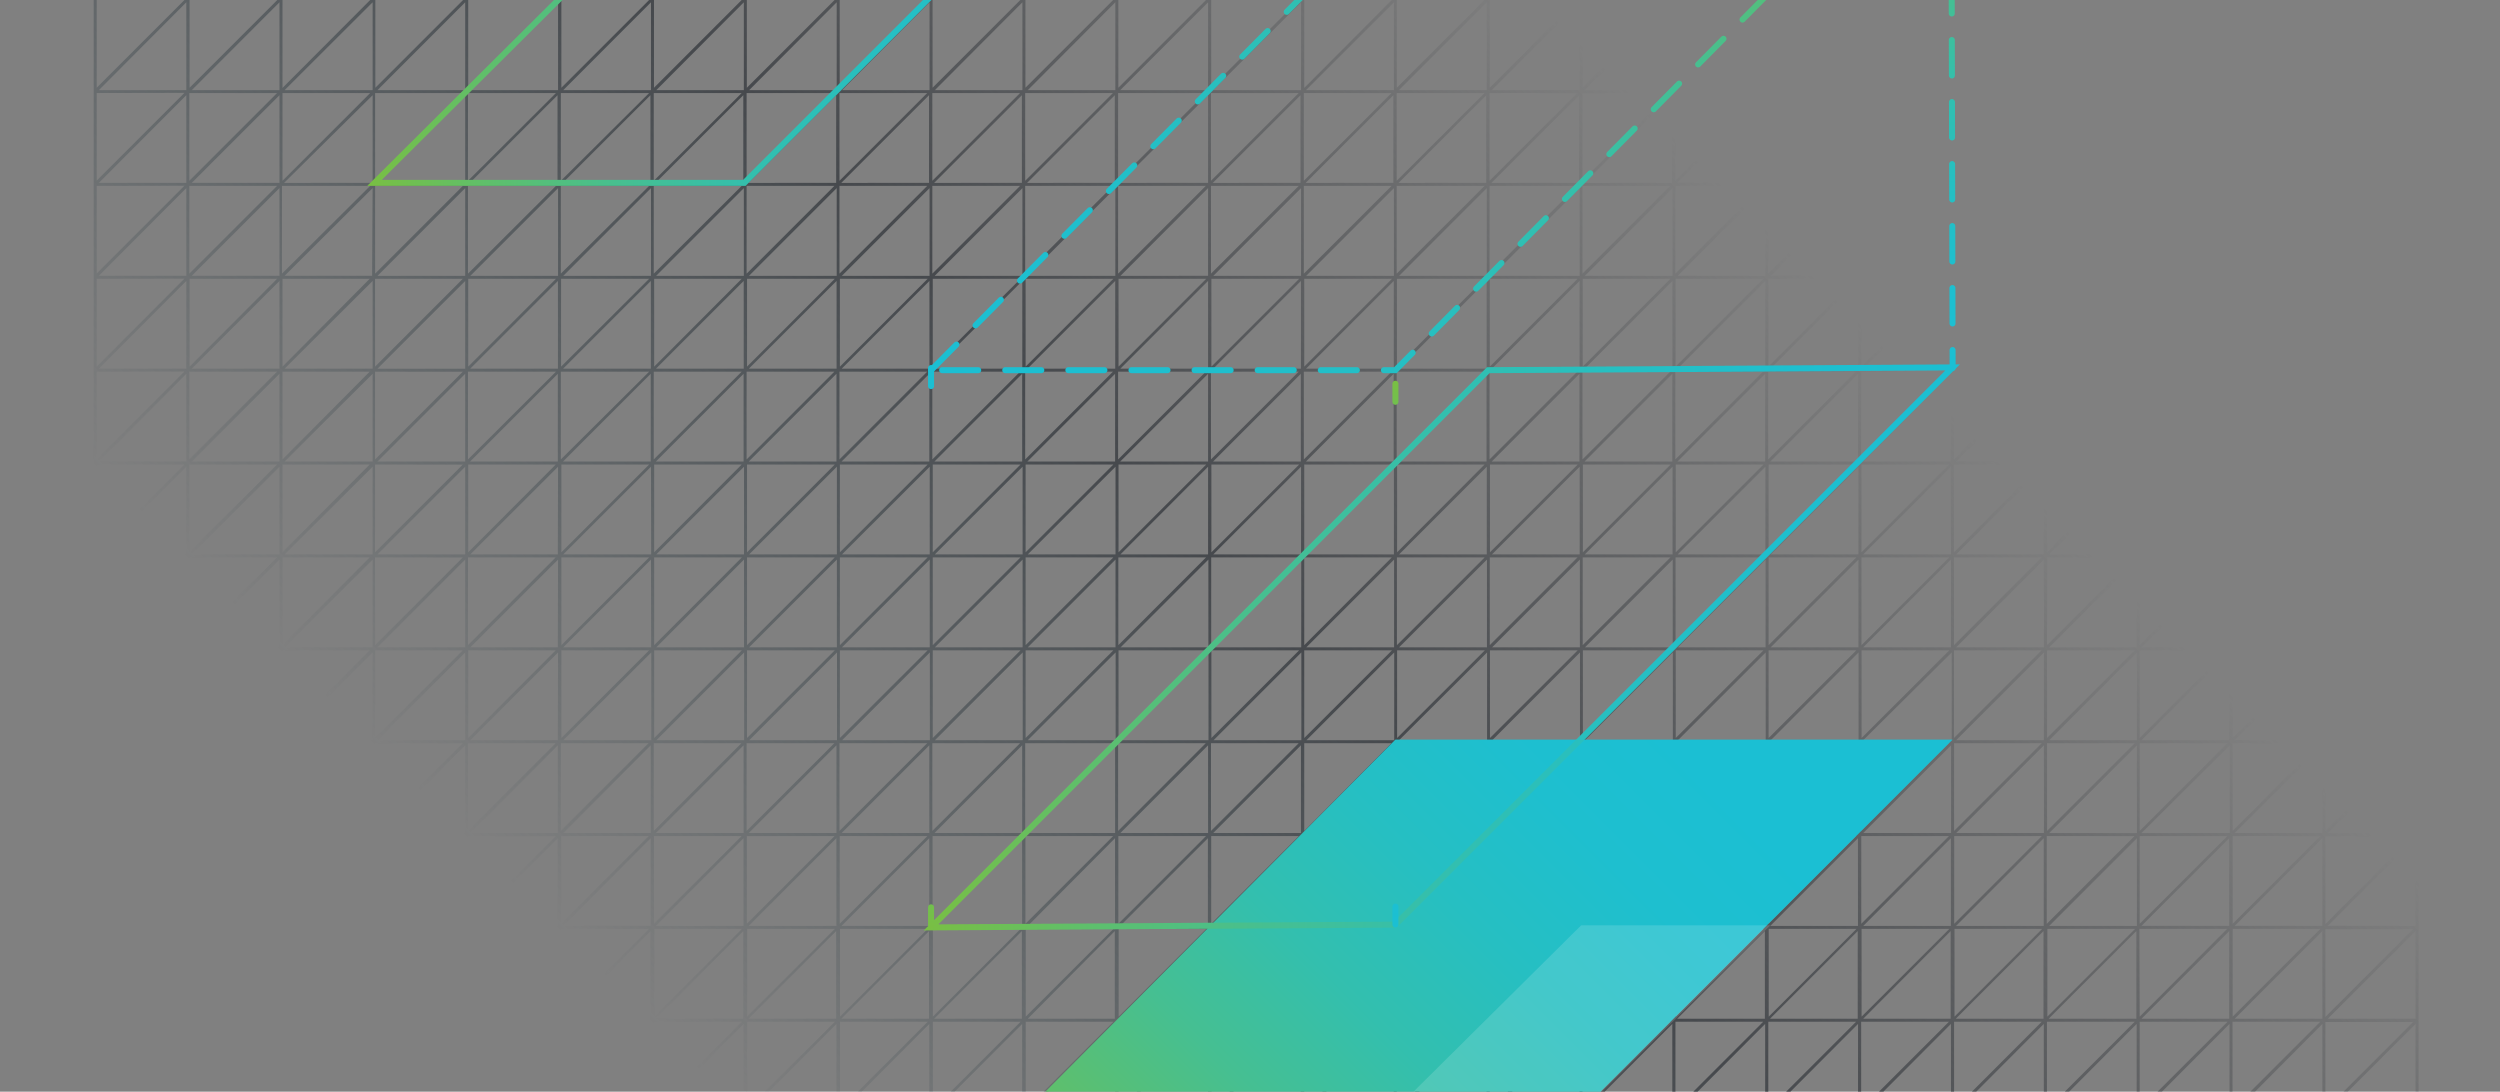<svg xmlns="http://www.w3.org/2000/svg" xmlns:xlink="http://www.w3.org/1999/xlink" viewBox="0 0 415.95 181.63">
  <rect x="0" y="0" width="415.95" height="181.63" fill="#808080" stroke="none"/>
  <defs>
    <clipPath id="a">
      <rect width="415.95" height="181.63" style="fill: none"/>
    </clipPath>
    <linearGradient id="b" x1="61.95" y1="247.27" x2="356.04" y2="-46.83" gradientUnits="userSpaceOnUse">
      <stop offset="0.21" stop-color="#3a4a51" stop-opacity="0"/>
      <stop offset="0.5" stop-color="#46494d"/>
      <stop offset="0.75" stop-color="#46494d" stop-opacity="0"/>
    </linearGradient>
    <linearGradient id="c" x1="182.01" y1="219.57" x2="278.59" y2="122.99" gradientUnits="userSpaceOnUse">
      <stop offset="0" stop-color="#79bf43"/>
      <stop offset="0.16" stop-color="#5ebf6c"/>
      <stop offset="0.33" stop-color="#46bf91"/>
      <stop offset="0.5" stop-color="#33bfae"/>
      <stop offset="0.67" stop-color="#26bfc2"/>
      <stop offset="0.84" stop-color="#1ebfcf"/>
      <stop offset="1" stop-color="#1bbfd3"/>
    </linearGradient>
    <linearGradient id="d" x1="153.69" y1="107.71" x2="326.1" y2="107.71" xlink:href="#c"/>
    <linearGradient id="e" x1="61.1" y1="-1.95" x2="189.8" y2="-1.95" xlink:href="#c"/>
    <linearGradient id="f" x1="173.2" y1="81.58" x2="306.47" y2="-51.69" gradientUnits="userSpaceOnUse">
      <stop offset="0" stop-color="#1bbfd3"/>
      <stop offset="0.16" stop-color="#1ebfcf"/>
      <stop offset="0.33" stop-color="#26bfc2"/>
      <stop offset="0.5" stop-color="#33bfae"/>
      <stop offset="0.67" stop-color="#46bf91"/>
      <stop offset="0.84" stop-color="#5ebf6c"/>
      <stop offset="1" stop-color="#79bf43"/>
    </linearGradient>
    <linearGradient id="g" x1="154.91" y1="60.74" x2="154.91" y2="154.46" xlink:href="#f"/>
    <linearGradient id="j" x1="232.17" y1="63.35" x2="232.17" y2="154.34" xlink:href="#c"/>
    <linearGradient id="m" x1="324.88" y1="-32.2" x2="324.88" y2="61.74" xlink:href="#c"/>
    <linearGradient id="n" x1="324.76" y1="-32.2" x2="324.76" y2="61.74" xlink:href="#c"/>
  </defs>
  <g style="clip-path: url(#a)">
    <path d="M386.94-.47H15.59V200.91H402.4V-.47Zm14.6.5-14.6,14.6V0ZM279.13,92.24l14.6-14.59V92.24Zm14.25.5-14.6,14.6V92.74Zm-29.7-.5,14.6-14.59V92.24Zm14.25.5-14.6,14.6V92.74Zm-29.7-.5,14.6-14.59V92.24Zm14.24.5-14.6,14.6V92.74Zm-29.69-.5,14.59-14.59V92.24Zm14.24.5-14.6,14.6V92.74Zm-29.7-.5,14.6-14.59V92.24Zm14.25.5L217,107.34V92.74Zm-29.7-.5,14.6-14.59V92.24Zm14.25.5-14.6,14.6V92.74Zm-29.7-.5L201,77.65V92.24Zm14.24.5-14.59,14.6V92.74ZM171,92.24l14.6-14.59V92.24Zm14.24.5-14.6,14.6V92.74Zm-29.7-.5,14.6-14.59V92.24Zm14.25.5-14.6,14.6V92.74Zm-29.7-.5,14.6-14.59V92.24Zm14.25.5-14.6,14.6V92.74Zm-29.7-.5,14.6-14.59V92.24Zm14.25.5-14.6,14.6V92.74Zm-15.46,0-14.59,14.6V92.74Zm-14.24-.5,14.6-14.59V92.24Zm14.6.86v14.6h-14.6Zm15.45,0v14.6h-14.6Zm15.45,0v14.6h-14.6Zm15.45,0v14.6h-14.6Zm15.46,0v14.6H171Zm15.45,0v14.6h-14.6Zm15.45,0v14.6h-14.6Zm15.45,0v14.6h-14.6Zm15.45,0v14.6H232.78Zm15.46,0v14.6h-14.6Zm15.45,0v14.6h-14.6Zm15.45,0v14.6h-14.6Zm.5-.36h14.6l-14.6,14.6Zm14.95.36v14.6h-14.6Zm-14.6-.86,14.6-14.59V92.24Zm-.35-.35V77.29h14.6Zm-15.45,0V77.29h14.6Zm-15.45,0V77.29h14.6Zm-15.46,0V77.29h14.6Zm-15.45,0V77.29H247Zm-15.45,0V77.29h14.6Zm-15.45,0V77.29h14.6Zm-15.45,0V77.29h14.59Zm-15.46,0V77.29h14.6Zm-15.45,0V77.29h14.6Zm-15.45,0V77.29h14.6Zm-15.45,0V77.29h14.6Zm-15.45,0V77.29H123.4Zm-.5.35H93.71l14.6-14.59Zm0,15.46H93.71l14.6-14.6Zm15.09.5-14.59,14.59V108.2Zm15.46,0-14.6,14.59V108.2Zm15.45,0-14.6,14.59V108.2Zm15.45,0-14.6,14.59V108.2Zm15.45,0-14.6,14.59V108.2Zm15.45,0-14.59,14.59V108.2Zm15.46,0-14.6,14.59V108.2Zm15.45,0L217,122.79V108.2Zm15.45,0-14.6,14.59V108.2Zm15.45,0-14.6,14.59V108.2Zm15.46,0-14.6,14.59V108.2Zm15.45,0-14.6,14.59V108.2Zm15.45,0-14.6,14.59V108.2Zm.85-15.46h14.6l-14.6,14.6Zm0-15.45h14.6l-14.6,14.6ZM108,77.29l-14.6,14.6V77.29Zm0,15.45-14.6,14.6V92.74Zm0,15.46-14.6,14.59V108.2Zm.36.35v14.6H93.71Zm15.45,0v14.6h-14.6Zm15.45,0v14.6h-14.6Zm15.45,0v14.6h-14.6Zm15.45,0v14.6h-14.6Zm15.46,0v14.6H171Zm15.45,0v14.6h-14.6Zm15.45,0v14.6h-14.6Zm15.45,0v14.6h-14.6Zm15.45,0v14.6H232.78Zm15.46,0v14.6h-14.6Zm15.45,0v14.6h-14.6Zm15.45,0v14.6h-14.6Zm15.45,0v14.6h-14.6Zm.5-.35h14.6l-14.6,14.59Zm15,.35v14.6H310ZM310,107.7l14.6-14.6v14.6Zm0-15.46,14.6-14.59V92.24Zm0-15.45,14.6-14.6v14.6Zm-15.46,0,14.6-14.6v14.6Zm-15.45,0,14.6-14.6v14.6Zm-15.45,0,14.6-14.6v14.6Zm-15.45,0,14.6-14.6v14.6Zm-15.45,0,14.59-14.6v14.6Zm-15.46,0,14.6-14.6v14.6Zm-15.45,0,14.6-14.6v14.6Zm-15.45,0L201,62.19v14.6Zm-15.45,0,14.6-14.6v14.6Zm-15.46,0,14.6-14.6v14.6Zm-15.45,0,14.6-14.6v14.6Zm-15.45,0,14.6-14.6v14.6Zm-15.45,0,14.6-14.6v14.6Zm-15.45,0,14.6-14.6v14.6Zm-15.46,0,14.6-14.6v14.6Zm14.6,15.45H78.25l14.6-14.59Zm0,15.46H78.25l14.6-14.6Zm0,15.45H78.25l14.6-14.6Zm15.1.5-14.6,14.6v-14.6Zm15.45,0-14.59,14.6v-14.6Zm15.46,0-14.6,14.6v-14.6Zm15.45,0-14.6,14.6v-14.6Zm15.45,0-14.6,14.6v-14.6Zm15.45,0-14.6,14.6v-14.6Zm15.45,0-14.59,14.6v-14.6Zm15.46,0-14.6,14.6v-14.6Zm15.45,0L217,138.25v-14.6Zm15.45,0-14.6,14.6v-14.6Zm15.45,0-14.6,14.6v-14.6Zm15.46,0-14.6,14.6v-14.6Zm15.45,0-14.6,14.6v-14.6Zm15.45,0-14.6,14.6v-14.6Zm15.45,0-14.6,14.6v-14.6Zm.86-15.45h14.59l-14.59,14.59Zm0-15.46h14.59l-14.59,14.6Zm0-15.45h14.59l-14.59,14.6Zm0-15.45h14.59l-14.59,14.6Zm-15.46,14.6V61.84h14.6Zm-15.45,0V61.84h14.6Zm-15.45,0V61.84h14.6Zm-15.45,0V61.84h14.6Zm-15.46,0V61.84h14.6Zm-15.45,0V61.84H247Zm-15.45,0V61.84h14.6Zm-15.45,0V61.84h14.6Zm-15.45,0V61.84h14.59Zm-15.46,0V61.84h14.6Zm-15.45,0V61.84h14.6Zm-15.45,0V61.84h14.6Zm-15.45,0V61.84h14.6Zm-15.45,0V61.84H123.4Zm-15.46,0V61.84H108Zm-15.45,0V61.84H92.5Zm14.6.85L77.9,91.89V77.29Zm0,15.45-14.6,14.6V92.74Zm0,15.46L77.9,122.79V108.2Zm0,15.45-14.6,14.6v-14.6Zm.35.35v14.6H78.25Zm15.46,0v14.6H93.71Zm15.45,0v14.6h-14.6Zm15.45,0v14.6h-14.6Zm15.45,0v14.6h-14.6Zm15.45,0v14.6h-14.6Zm15.46,0v14.6H171ZM201,124v14.6h-14.6Zm15.45,0v14.6h-14.6Zm15.45,0v14.6h-14.6Zm15.45,0v14.6H232.78Zm15.46,0v14.6h-14.6Zm15.45,0v14.6h-14.6Zm15.45,0v14.6h-14.6Zm15.45,0v14.6h-14.6Zm15.46,0v14.6H310Zm.5-.35h14.59l-14.59,14.6Zm14.95.35v14.6h-14.6Zm-14.6-.85,14.6-14.6v14.6Zm0-15.45,14.6-14.6v14.6Zm0-15.46,14.6-14.59V92.24Zm0-15.45,14.6-14.6v14.6Zm0-15.45,14.6-14.6v14.6Zm-15.45,0,14.6-14.6v14.6Zm-15.46,0,14.6-14.6v14.6Zm-15.45,0,14.6-14.6v14.6Zm-15.45,0,14.6-14.6v14.6Zm-15.45,0,14.6-14.6v14.6Zm-15.45,0,14.59-14.6v14.6Zm-15.46,0,14.6-14.6v14.6Zm-15.45,0,14.6-14.6v14.6Zm-15.45,0L201,46.74v14.6Zm-15.45,0,14.6-14.6v14.6Zm-15.46,0,14.6-14.6v14.6Zm-15.45,0,14.6-14.6v14.6Zm-15.45,0,14.6-14.6v14.6Zm-15.45,0,14.6-14.6v14.6Zm-15.45,0,14.6-14.6v14.6Zm-15.46,0,14.6-14.6v14.6ZM77.4,76.79H62.8l14.6-14.6Zm0,15.45H62.8L77.4,77.65Zm0,15.46H62.8L77.4,93.1Zm0,15.45H62.8l14.6-14.6Zm0,15.45H62.8L77.4,124Zm15.1.5L77.9,153.7V139.1Zm15.45,0-14.6,14.6V139.1Zm15.45,0-14.59,14.6V139.1Zm15.46,0-14.6,14.6V139.1Zm15.45,0-14.6,14.6V139.1Zm15.45,0-14.6,14.6V139.1Zm15.45,0-14.6,14.6V139.1Zm15.45,0-14.59,14.6V139.1Zm15.46,0-14.6,14.6V139.1Zm15.45,0L217,153.7V139.1Zm15.45,0-14.6,14.6V139.1Zm15.45,0-14.6,14.6V139.1Zm15.46,0-14.6,14.6V139.1Zm15.45,0-14.6,14.6V139.1Zm15.45,0-14.6,14.6V139.1Zm15.45,0-14.6,14.6V139.1Zm15.45,0-14.59,14.6V139.1Zm.86-15.45h14.6l-14.6,14.6Zm0-15.45h14.6l-14.6,14.59Zm0-15.46h14.6l-14.6,14.6Zm0-15.45h14.6l-14.6,14.6Zm0-15.45h14.6l-14.6,14.6Zm0-15.45h14.6L340.59,61ZM325.14,61V46.39h14.59Zm-15.46,0V46.39h14.6Zm-15.45,0V46.39h14.6Zm-15.45,0V46.39h14.6Zm-15.45,0V46.39h14.6Zm-15.46,0V46.39h14.6Zm-15.45,0V46.39H247ZM217,61V46.39h14.6Zm-15.45,0V46.39h14.6Zm-15.45,0V46.39h14.59Zm-15.46,0V46.39h14.6Zm-15.45,0V46.39h14.6Zm-15.45,0V46.39h14.6Zm-15.45,0V46.39h14.6Zm-15.45,0V46.39H123.4ZM93.35,61V46.39H108ZM77.9,61V46.39H92.5Zm-.5.35H62.8l14.6-14.6Zm-15-.35V46.39h14.6Zm14.6.85-14.6,14.6V61.84Zm0,15.45-14.6,14.6V77.29Zm0,15.45-14.6,14.6V92.74Zm0,15.46-14.6,14.59V108.2Zm0,15.45-14.6,14.6v-14.6Zm0,15.45-14.6,14.6V139.1Zm.35.35v14.6H62.8Zm15.45,0v14.6H78.25Zm15.46,0v14.6H93.71Zm15.45,0v14.6h-14.6Zm15.45,0v14.6h-14.6Zm15.45,0v14.6h-14.6Zm15.45,0v14.6h-14.6Zm15.46,0v14.6H171Zm15.45,0v14.6h-14.6Zm15.45,0v14.6h-14.6Zm15.45,0v14.6h-14.6Zm15.45,0v14.6H232.78Zm15.46,0v14.6h-14.6Zm15.45,0v14.6h-14.6Zm15.45,0v14.6h-14.6Zm15.45,0v14.6h-14.6Zm15.46,0v14.6H310Zm15.45,0v14.6h-14.6Zm.5-.35h14.6l-14.6,14.6Zm15,.35v14.6h-14.6Zm-14.6-.85,14.6-14.6v14.6Zm0-15.45,14.6-14.6v14.6Zm0-15.45,14.6-14.6v14.6Zm0-15.46,14.6-14.59V92.24Zm0-15.45,14.6-14.6v14.6Zm0-15.45,14.6-14.6v14.6Zm0-15.45,14.6-14.6v14.6Zm-15.45,0,14.6-14.6v14.6Zm-15.45,0,14.6-14.6v14.6Zm-15.46,0,14.6-14.6v14.6Zm-15.45,0,14.6-14.6v14.6Zm-15.45,0,14.6-14.6v14.6Zm-15.45,0,14.6-14.6v14.6Zm-15.45,0,14.59-14.6v14.6Zm-15.46,0,14.6-14.6v14.6Zm-15.45,0,14.6-14.6v14.6Zm-15.45,0L201,31.29v14.6Zm-15.45,0,14.6-14.6v14.6Zm-15.46,0,14.6-14.6v14.6Zm-15.45,0,14.6-14.6v14.6Zm-15.45,0,14.6-14.6v14.6Zm-15.45,0,14.6-14.6v14.6Zm-15.45,0,14.6-14.6v14.6Zm-15.46,0,14.6-14.6v14.6Zm-15.45,0,14.6-14.6v14.6ZM62,61.34H47.35L62,46.74Zm0,15.45H47.35L62,62.19Zm0,15.45H47.35L62,77.65Zm0,15.46H47.35L62,93.1Zm0,15.45H47.35L62,108.55Zm0,15.45H47.35L62,124Zm0,15.45H47.35L62,139.45Zm15.1.5-14.6,14.6v-14.6Zm15.45,0-14.6,14.6v-14.6Zm15.45,0-14.6,14.6v-14.6Zm15.45,0-14.59,14.6v-14.6Zm15.46,0-14.6,14.6v-14.6Zm15.45,0-14.6,14.6v-14.6Zm15.45,0-14.6,14.6v-14.6Zm15.45,0-14.6,14.6v-14.6Zm15.45,0-14.59,14.6v-14.6Zm15.46,0-14.6,14.6v-14.6Zm15.45,0L217,169.15v-14.6Zm15.45,0-14.6,14.6v-14.6Zm15.45,0-14.6,14.6v-14.6Zm15.46,0-14.6,14.6v-14.6Zm15.45,0-14.6,14.6v-14.6Zm15.45,0-14.6,14.6v-14.6Zm15.45,0-14.6,14.6v-14.6Zm15.45,0-14.59,14.6v-14.6Zm15.46,0-14.6,14.6v-14.6ZM356,139.1h14.6L356,153.7Zm0-15.45h14.6L356,138.25Zm0-15.45h14.6L356,122.79Zm0-15.46h14.6L356,107.34Zm0-15.45h14.6L356,91.89Zm0-15.45h14.6L356,76.44Zm0-15.45h14.6L356,61Zm0-15.46h14.6L356,45.53Zm-15.45,14.6V30.93h14.6Zm-15.45,0V30.93h14.59Zm-15.46,0V30.93h14.6Zm-15.45,0V30.93h14.6Zm-15.45,0V30.93h14.6Zm-15.45,0V30.93h14.6Zm-15.46,0V30.93h14.6Zm-15.45,0V30.93H247Zm-15.45,0V30.93h14.6Zm-15.45,0V30.93h14.6Zm-15.45,0V30.93h14.59Zm-15.46,0V30.93h14.6Zm-15.45,0V30.93h14.6Zm-15.45,0V30.93h14.6Zm-15.45,0V30.93h14.6Zm-15.45,0V30.93H123.4Zm-15.46,0V30.93H108Zm-15.45,0V30.93H92.5Zm-15.45,0V30.93h14.6Zm-.5.36H47.35L62,31.29Zm-15-.36V30.93H61.59Zm14.59.86L47,61V46.39Zm0,15.45L47,76.44V61.84Zm0,15.45L47,91.89V77.29Zm0,15.45L47,107.34V92.74Zm0,15.46L47,122.79V108.2Zm0,15.45L47,138.25v-14.6Zm0,15.45L47,153.7V139.1Zm0,15.45L47,169.15v-14.6Zm.36.36V169.5H47.35Zm15.45,0V169.5H62.8Zm15.45,0V169.5H78.25Zm15.46,0V169.5H93.71Zm15.45,0V169.5h-14.6Zm15.45,0V169.5h-14.6Zm15.45,0V169.5h-14.6Zm15.45,0V169.5h-14.6Zm15.46,0V169.5H171Zm15.45,0V169.5h-14.6Zm15.45,0V169.5h-14.6Zm15.45,0V169.5h-14.6Zm15.45,0V169.5H232.78Zm15.46,0V169.5h-14.6Zm15.45,0V169.5h-14.6Zm15.45,0V169.5h-14.6Zm15.45,0V169.5h-14.6Zm15.46,0V169.5H310Zm15.45,0V169.5h-14.6Zm15.45,0V169.5h-14.6Zm.5-.36h14.6L356,169.15Zm14.95.36V169.5h-14.6Zm-14.6-.86,14.6-14.6v14.6Zm0-15.45L371,124v14.6Zm0-15.45,14.6-14.6v14.6Zm0-15.45L371,93.1v14.6Zm0-15.46L371,77.65V92.24Zm0-15.45L371,62.19v14.6Zm0-15.45L371,46.74v14.6Zm0-15.45L371,31.29v14.6Zm0-15.46L371,15.84V30.43Zm-15.45,0,14.6-14.59V30.43Zm-15.45,0,14.6-14.59V30.43Zm-15.45,0,14.6-14.59V30.43Zm-15.46,0,14.6-14.59V30.43Zm-15.45,0,14.6-14.59V30.43Zm-15.45,0,14.6-14.59V30.43Zm-15.45,0,14.6-14.59V30.43Zm-15.45,0,14.59-14.59V30.43Zm-15.46,0,14.6-14.59V30.43Zm-15.45,0,14.6-14.59V30.43Zm-15.45,0L201,15.84V30.43Zm-15.45,0,14.6-14.59V30.43Zm-15.46,0,14.6-14.59V30.43Zm-15.45,0,14.6-14.59V30.43Zm-15.45,0,14.6-14.59V30.43Zm-15.45,0,14.6-14.59V30.43Zm-15.45,0,14.6-14.59V30.43Zm-15.46,0,14.6-14.59V30.43Zm-15.45,0L77.4,15.84V30.43Zm-15.45,0L62,15.84V30.43ZM46.5,45.89H31.9l14.6-14.6Zm0,15.45H31.9l14.6-14.6Zm0,15.45H31.9l14.6-14.6Zm0,15.45H31.9L46.5,77.65Zm0,15.46H31.9L46.5,93.1Zm0,15.45H31.9l14.6-14.6Zm0,15.45H31.9L46.5,124Zm0,15.45H31.9l14.6-14.6Zm0,15.45H31.9l14.6-14.59Zm15.09.5L47,184.6V170Zm15.46,0-14.6,14.6V170Zm15.45,0L77.9,184.6V170ZM108,170l-14.6,14.6V170Zm15.45,0-14.59,14.6V170Zm15.46,0-14.6,14.6V170Zm15.45,0-14.6,14.6V170Zm15.45,0-14.6,14.6V170Zm15.45,0-14.6,14.6V170Zm15.45,0-14.59,14.6V170Zm15.46,0-14.6,14.6V170Zm15.45,0L217,184.6V170ZM247,170l-14.6,14.6V170Zm15.45,0-14.6,14.6V170Zm15.46,0-14.6,14.6V170Zm15.45,0-14.6,14.6V170Zm15.45,0-14.6,14.6V170Zm15.45,0-14.6,14.6V170Zm15.45,0-14.59,14.6V170Zm15.46,0-14.6,14.6V170Zm15.45,0L356,184.6V170Zm.85-15.45h14.6l-14.6,14.6Zm0-15.45h14.6l-14.6,14.6Zm0-15.45h14.6l-14.6,14.6Zm0-15.45h14.6l-14.6,14.59Zm0-15.46h14.6l-14.6,14.6Zm0-15.45h14.6l-14.6,14.6Zm0-15.45h14.6l-14.6,14.6Zm0-15.45h14.6L371.49,61Zm0-15.46h14.6l-14.6,14.6Zm0-15.45h14.6l-14.6,14.6ZM356,30.08V15.48h14.6Zm-15.45,0V15.48h14.6Zm-15.45,0V15.48h14.59Zm-15.46,0V15.48h14.6Zm-15.45,0V15.48h14.6Zm-15.45,0V15.48h14.6Zm-15.45,0V15.48h14.6Zm-15.46,0V15.48h14.6Zm-15.45,0V15.48H247Zm-15.45,0V15.48h14.6Zm-15.45,0V15.48h14.6Zm-15.45,0V15.48h14.59Zm-15.46,0V15.48h14.6Zm-15.45,0V15.48h14.6Zm-15.45,0V15.48h14.6Zm-15.45,0V15.48h14.6Zm-15.45,0V15.48H123.4Zm-15.46,0V15.48H108Zm-15.45,0V15.48H92.5Zm-15.45,0V15.48h14.6ZM47,30.08V15.48H61.59Zm-.5.35H31.9L46.5,15.84Zm-15-.35V15.48h14.6Zm14.6.85-14.6,14.6V30.93Zm0,15.46L31.54,61V46.39Zm0,15.45-14.6,14.6V61.84Zm0,15.45-14.6,14.6V77.29Zm0,15.45-14.6,14.6V92.74Zm0,15.46-14.6,14.59V108.2Zm0,15.45-14.6,14.6v-14.6Zm0,15.45-14.6,14.6V139.1Zm0,15.45-14.6,14.6v-14.6Zm0,15.45-14.6,14.6V170Zm.36.36V185H31.9Zm15.45,0V185H47.35Zm15.45,0V185H62.8Zm15.45,0V185H78.25Zm15.46,0V185H93.71Zm15.45,0V185h-14.6Zm15.45,0V185h-14.6Zm15.45,0V185h-14.6Zm15.45,0V185h-14.6Zm15.46,0V185H171Zm15.45,0V185h-14.6Zm15.45,0V185h-14.6Zm15.45,0V185h-14.6Zm15.45,0V185H232.78Zm15.46,0V185h-14.6Zm15.45,0V185h-14.6Zm15.45,0V185h-14.6Zm15.45,0V185h-14.6Zm15.46,0V185H310Zm15.45,0V185h-14.6Zm15.45,0V185h-14.6Zm15.45,0V185h-14.6Zm.5-.36h14.6l-14.6,14.6Zm14.95.36V185H371.85Zm-14.59-.86,14.59-14.59V169.5Zm0-15.45,14.59-14.6v14.6Zm0-15.45L386.44,124v14.6Zm0-15.45,14.59-14.6v14.6Zm0-15.45,14.59-14.6v14.6Zm0-15.46,14.59-14.59V92.24Zm0-15.45,14.59-14.6v14.6Zm0-15.45,14.59-14.6v14.6Zm0-15.45,14.59-14.6v14.6Zm0-15.46,14.59-14.59V30.43Zm0-15.45L386.44.38V15Zm-15.46,0L371,.38V15Zm-15.45,0L355.54.38V15Zm-15.45,0L340.09.38V15ZM310,15,324.64.38V15Zm-15.46,0L309.18.38V15Zm-15.45,0L293.73.38V15Zm-15.45,0L278.28.38V15Zm-15.45,0L262.83.38V15Zm-15.45,0L247.37.38V15Zm-15.46,0L231.92.38V15Zm-15.45,0L216.47.38V15Zm-15.45,0L201,.38V15ZM171,15,185.57.38V15Zm-15.46,0L170.11.38V15Zm-15.45,0L154.66.38V15Zm-15.45,0L139.21.38V15Zm-15.45,0L123.76.38V15ZM93.71,15,108.31.38V15ZM78.25,15,92.85.38V15ZM62.8,15,77.4.38V15ZM47.35,15,62,.38V15ZM31.9,15,46.5.38V15ZM31,30.43H16.44L31,15.84Zm0,15.46H16.44L31,31.29Zm0,15.45H16.44L31,46.74Zm0,15.45H16.44L31,62.19Zm0,.86V92.24H16.44ZM16.09,91.89V77.29h14.6ZM31,107.7H16.44L31,93.1Zm0,15.45H16.44L31,108.55Zm0,15.45H16.44L31,124Zm0,15.45H16.44L31,139.45Zm0,15.45H16.44L31,154.91ZM31,185H16.44L31,170.36Zm15.1.5-14.6,14.6v-14.6Zm15.45,0L47,200.06v-14.6Zm15.46,0-14.6,14.6v-14.6Zm15.45,0-14.6,14.6v-14.6Zm15.45,0-14.6,14.6v-14.6Zm15.45,0-14.59,14.6v-14.6Zm15.46,0-14.6,14.6v-14.6Zm15.45,0-14.6,14.6v-14.6Zm15.45,0-14.6,14.6v-14.6Zm15.45,0-14.6,14.6v-14.6Zm15.45,0-14.59,14.6v-14.6Zm15.46,0-14.6,14.6v-14.6Zm15.45,0L217,200.06v-14.6Zm15.45,0-14.6,14.6v-14.6Zm15.45,0-14.6,14.6v-14.6Zm15.46,0-14.6,14.6v-14.6Zm15.45,0-14.6,14.6v-14.6Zm15.45,0-14.6,14.6v-14.6Zm15.45,0-14.6,14.6v-14.6Zm15.45,0-14.59,14.6v-14.6Zm15.46,0-14.6,14.6v-14.6Zm15.45,0L356,200.06v-14.6Zm15.45,0-14.6,14.6v-14.6Zm.85-15.46h14.6l-14.6,14.6Zm0-15.45h14.6l-14.6,14.6Zm0-15.45h14.6l-14.6,14.6Zm0-15.45h14.6l-14.6,14.6Zm0-15.45h14.6l-14.6,14.59Zm0-15.46h14.6l-14.6,14.6Zm0-15.45h14.6l-14.6,14.6Zm0-.85V61.84h14.6Zm15-14.25v14.6H387.3Zm-15-15.8h14.6L386.94,61Zm0-15.46h14.6l-14.6,14.6Zm0-15.45h14.6l-14.6,14.6ZM386.09,0l-14.6,14.6V0ZM370.64,0,356,14.63V0ZM355.19,0l-14.6,14.6V0ZM339.73,0l-14.59,14.6V0ZM324.28,0l-14.6,14.6V0ZM308.83,0l-14.6,14.6V0ZM293.38,0l-14.6,14.6V0ZM277.93,0l-14.6,14.6V0ZM262.47,0l-14.6,14.6V0ZM247,0l-14.6,14.6V0ZM231.57,0,217,14.63V0ZM216.12,0l-14.6,14.6V0ZM200.66,0l-14.59,14.6V0ZM185.21,0l-14.6,14.6V0ZM169.76,0l-14.6,14.6V0ZM154.31,0l-14.6,14.6V0ZM138.86,0l-14.6,14.6V0ZM123.4,0l-14.59,14.6V0ZM108,0l-14.6,14.6V0ZM92.5,0,77.9,14.63V0ZM77.05,0l-14.6,14.6V0ZM61.59,0,47,14.63V0ZM46.14,0l-14.6,14.6V0ZM31,15H16.44L31,.38ZM30.69,0l-14.6,14.6V0Zm0,15.45-14.6,14.6V15.48Zm0,15.45-14.6,14.6V30.93Zm0,15.46L16.09,61V46.39Zm0,15.45-14.6,14.6V61.84Zm0,30.9-14.6,14.6V92.74Zm0,15.46-14.6,14.59V108.2Zm0,15.45-14.6,14.6v-14.6Zm0,15.45-14.6,14.6V139.1Zm0,15.45-14.6,14.6v-14.6Zm0,15.45-14.6,14.6V170Zm0,15.46-14.6,14.6v-14.6ZM16.44,200.41,31,185.81v14.6Zm15.46,0,14.6-14.6v14.6Zm15.45,0L62,185.81v14.6Zm15.45,0,14.6-14.6v14.6Zm15.45,0,14.6-14.6v14.6Zm15.46,0,14.6-14.6v14.6Zm15.45,0,14.6-14.6v14.6Zm15.45,0,14.6-14.6v14.6Zm15.45,0,14.6-14.6v14.6Zm15.45,0,14.6-14.6v14.6Zm15.46,0,14.6-14.6v14.6Zm15.45,0,14.6-14.6v14.6Zm15.45,0,14.6-14.6v14.6Zm15.45,0,14.6-14.6v14.6Zm15.46,0,14.59-14.6v14.6Zm15.45,0,14.6-14.6v14.6Zm15.45,0,14.6-14.6v14.6Zm15.45,0,14.6-14.6v14.6Zm15.45,0,14.6-14.6v14.6Zm15.46,0,14.6-14.6v14.6Zm15.45,0,14.6-14.6v14.6Zm15.45,0,14.6-14.6v14.6Zm15.45,0,14.6-14.6v14.6Zm15.46,0,14.59-14.6v14.6Zm15.09-14.95h14.6l-14.6,14.6Zm.36,14.95,14.6-14.6v14.6Zm0-15.45,14.6-14.6V185Zm0-15.46,14.6-14.59V169.5Zm0-15.45,14.6-14.6v14.6Zm0-15.45L401.9,124v14.6Zm0-15.45,14.6-14.6v14.6Zm0-15.45,14.6-14.6v14.6Zm0-15.46,14.6-14.59V92.24Zm0-30.9,14.6-14.6v14.6Zm0-15.45,14.6-14.6v14.6Zm0-15.46,14.6-14.59V30.43Zm0-15.45L401.9.38V15Z" style="fill: url(#b)"/>
    <g>
      <polygon points="139.45 216.31 232.17 215.76 324.88 123.05 232.17 123.05 139.45 216.31" style="fill: url(#c)"/>
      <polygon points="154.91 154.3 232.17 153.84 324.88 61.13 247.62 61.59 154.91 154.3" style="fill: none;stroke-miterlimit: 10;stroke: url(#d)"/>
      <polygon points="62.31 30.43 123.84 30.43 188.59 -34.32 127.36 -34.32 62.31 30.43" style="fill: none;stroke-miterlimit: 10;stroke: url(#e)"/>
      <polygon points="154.91 61.59 247.62 -31.82 324.65 -31.82 232.17 61.59 154.91 61.59" style="fill: none;stroke-linecap: round;stroke-miterlimit: 10;stroke-dasharray: 6,4.5;stroke: url(#f)"/>
      <g style="opacity: 0.15">
        <polygon points="216.35 200.31 247.62 200.31 294.53 153.96 263.07 153.96 216.35 200.31" style="fill: #f4f8fa"/>
      </g>
      <g>
        <line x1="154.91" y1="153.96" x2="154.91" y2="150.96" style="fill: none;stroke-linecap: round;stroke-miterlimit: 10;stroke: url(#g)"/>
        <line x1="154.91" y1="146.55" x2="154.91" y2="66.45" style="fill: none;stroke-linecap: round;stroke-miterlimit: 10;stroke-dasharray: 5.879,4.409;stroke: url(#g)"/>
        <line x1="154.91" y1="64.24" x2="154.91" y2="61.24" style="fill: none;stroke-linecap: round;stroke-miterlimit: 10;stroke: url(#g)"/>
      </g>
      <g>
        <line x1="232.17" y1="153.84" x2="232.17" y2="150.84" style="fill: none;stroke-linecap: round;stroke-miterlimit: 10;stroke: url(#j)"/>
        <line x1="232.17" y1="146.57" x2="232.17" y2="68.99" style="fill: none;stroke-linecap: round;stroke-miterlimit: 10;stroke-dasharray: 5.694,4.27;stroke: url(#j)"/>
        <line x1="232.17" y1="66.85" x2="232.17" y2="63.85" style="fill: none;stroke-linecap: round;stroke-miterlimit: 10;stroke: url(#j)"/>
      </g>
      <g>
        <line x1="324.88" y1="61.24" x2="324.87" y2="58.24" style="fill: none;stroke-linecap: round;stroke-miterlimit: 10;stroke: url(#m)"/>
        <line x1="324.86" y1="53.82" x2="324.66" y2="-26.49" style="fill: none;stroke-linecap: round;stroke-miterlimit: 10;stroke-dasharray: 5.894,4.421;stroke: url(#n)"/>
      </g>
    </g>
  </g>
</svg>
